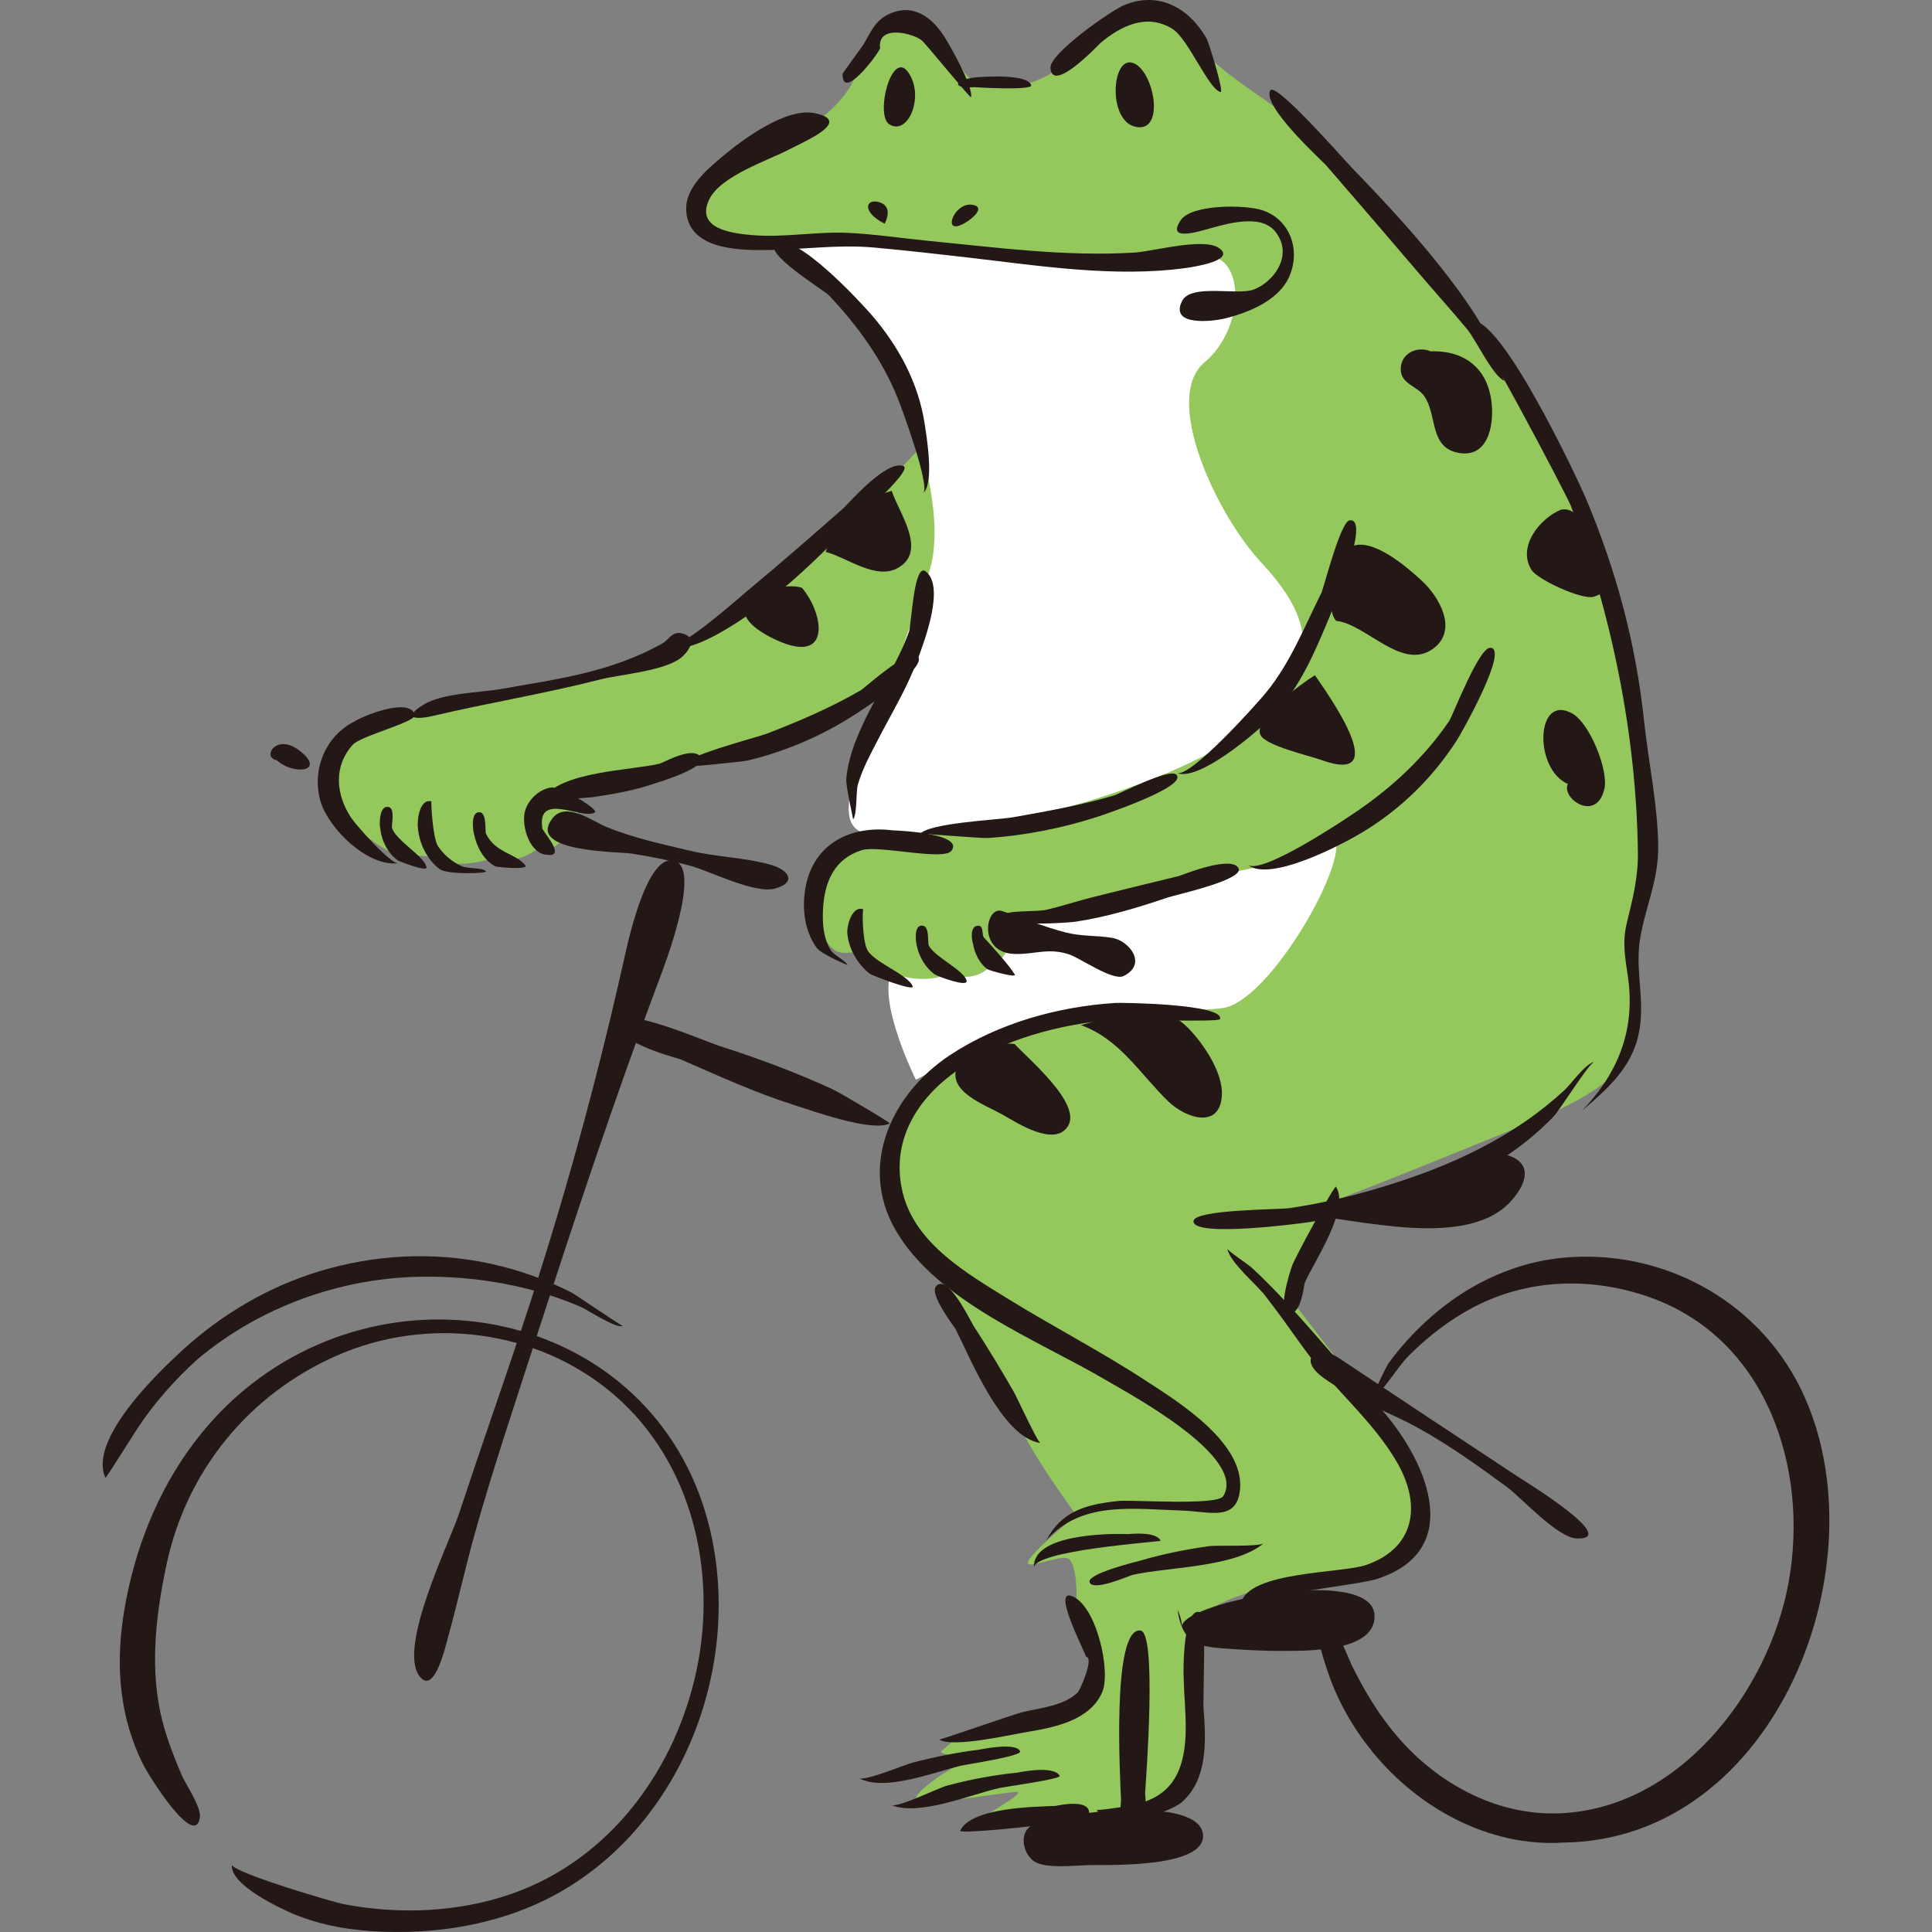 <?xml version="1.0" encoding="iso-8859-1"?>
<!-- Generator: Adobe Illustrator 21.1.0, SVG Export Plug-In . SVG Version: 6.00 Build 0)  -->
<svg version="1.1" id="_x31_2" xmlns="http://www.w3.org/2000/svg" xmlns:xlink="http://www.w3.org/1999/xlink" x="0px" y="0px"
	 viewBox="0 0 512 512" style="enable-background:new 0 0 512 512;" xml:space="preserve">
<rect x="0" y="0" width="512" height="512" fill="#808080" stroke="none"/>
<g>
	<path style="fill:#94C85C;" d="M205.145,64.327c-10.864,0-25.349-4.074-17.654-13.58c7.695-9.506,20.37-13.127,26.255-16.749
		c5.885-3.621,12.173-9.623,13.58-15.843c1.407-6.22,6.79-13.127,12.675-12.222c5.885,0.905,13.495,9.998,15.843,13.58
		c2.348,3.583,12.675,3.621,12.675,3.621s9.053-1.811,11.317-4.979c2.263-3.169,16.296-12.675,23.991-14.485
		c7.695-1.811,11.317,4.527,14.938,9.506c3.621,4.979,14.485,11.769,21.275,16.749c6.79,4.979,54.772,51.151,75.142,98.681
		c20.37,47.53,21.275,82.385,21.275,86.912c0,4.527-1.358,19.012-2.263,23.086c-0.905,4.074-3.621,10.411-2.263,16.296
		c1.358,5.885,0.453,23.991-4.527,29.876c-4.979,5.885-20.823,12.222-20.823,12.222s-50.699,20.823-54.772,21.728
		c-4.074,0.905-8.148,27.613-8.148,27.613s13.58,17.654,22.181,28.97c8.601,11.317,14.485,31.234,6.79,36.666
		c-7.695,5.432-28.065,7.695-29.876,7.243c-1.811-0.453-24.444,5.432-24.897,10.411c-0.453,4.979-2.263,43.456-9.053,47.53
		s-31.687,3.621-39.835,4.979c-8.148,1.358-13.127,3.621-11.769,1.811c1.358-1.811,16.296-9.506,11.769-9.053
		c-4.527,0.453-13.427,1.961-23.086,2.716c-9.659,0.755,5.885-9.053,9.053-10.411c3.169-1.358-6.79-2.263-5.432-3.169
		c1.358-0.905,4.074-5.432,18.107-7.243c14.033-1.811,24.444-2.716,23.539-12.222c-0.905-9.506-5.885-20.37-5.885-20.37
		s0.453-10.864-2.716-11.317c-3.169-0.453-12.675,4.074-9.506,0c3.169-4.074,12.222-11.317,12.222-11.317
		s-11.769-15.843-15.391-24.444c-3.621-8.601-17.654-33.497-19.012-37.118c-1.358-3.621-20.37-17.654-15.391-36.666
		c4.979-19.012,14.485-21.275,14.485-21.275l-8.148-22.633c0,0-9.506-2.263-12.222-5.885c-2.716-3.621-7.243,2.716-11.317-5.432
		c-4.074-8.148-1.358-22.181,6.79-25.802c8.148-3.621,20.823-25.802,20.823-25.802l-5.432-19.917c0,0-17.201,16.296-33.044,18.559
		c-15.843,2.263-39.382,10.864-46.172,12.222c-6.79,1.358-12.675,3.621-12.675,3.621s6.337-0.905,4.527,4.527
		c-1.811,5.432-6.337,10.411-8.148,9.053c-1.811-1.358-7.695,5.885-11.769,1.811c-8.148,3.621-15.843,2.716-17.201,1.358
		c-1.358-1.358-9.506-0.905-9.506-0.905s-3.169,0-11.317-6.79c-8.148-6.79-12.222-25.349,9.053-30.329
		c21.275-4.979,57.036-11.769,67.9-15.391c10.864-3.621,17.654-8.601,17.654-8.601s42.551-35.76,46.625-39.382
		c4.074-3.621,12.222-13.127,12.222-13.127l9.959-28.518L205.145,64.327z"/>
	<path style="fill:#FFFFFF;" d="M215.556,63.875c13.127-0.905,21.275-0.453,49.341,2.716c28.065,3.169,40.74,3.621,52.962,1.358
		c12.222-2.263,12.675,18.559,1.358,28.065c-11.317,9.506,3.169,40.287,14.938,52.962c11.769,12.675,19.012,26.707-3.169,43.908
		c-22.181,17.201-72.879,28.065-85.554,28.518c-12.675,0.453-14.485,0-15.843-0.453c-1.358-0.453-8.601-1.358-1.811-18.107
		c6.79-16.749,13.58-38.024,18.107-50.246c4.527-12.222-0.453-30.781-5.432-47.077c-4.979-16.296-15.391-30.328-21.275-32.592
		c-5.885-2.263-10.864-7.243-10.864-7.243L215.556,63.875z"/>
	<path style="fill:#FFFFFF;" d="M354.072,222.76c1.811,8.601-18.107,42.551-29.876,44.361c-11.769,1.811-51.604-2.716-66.995,10.411
		c-11.317,7.243-14.485,8.601-14.485,8.601s-10.411-20.823-6.337-28.971c3.169,3.169,13.58,2.716,14.938,0.453
		c2.263,1.811,9.053,2.263,11.769-2.716c4.074,0,5.885-8.601,8.601-9.959c2.716-1.358,44.361-10.864,52.509-13.127
		c8.148-2.263,20.823-3.621,22.181-4.527S354.072,222.76,354.072,222.76z"/>
	<g>
		<path style="fill:#231815;" d="M245.901,63.817c-7.034-0.696-14.141-1.775-21.204-2.105c-8.457-0.395-16.911,1.316-25.382,0.593
			c-5.609-0.479-14.944-1.758-11.428-9.324c2.959-6.366,15.593-10.407,21.309-13.405c4.203-2.204,16.993-7.559,6.595-9.603
			c-7.536-1.482-18.951,6.996-24.21,11.397c-4.078,3.412-9.913,8.254-9.734,14.161c0.307,10.137,12.647,10.762,20.16,10.747
			c10.123-0.02,19.701-1.584,29.837-0.659c8.305,0.758,16.585,1.686,24.868,2.648c18.649,2.165,38.817,5.352,57.623,2.75
			c2.415-0.334,13.216-2.069,8.762-5.254c-4.083-2.92-17.502,0.876-22.527,1.178C282.229,68.043,264.12,65.585,245.901,63.817z"/>
		<path style="fill:#231815;" d="M219.576,78.169c-2.06-1.788-17.586-11.306-13.93-13.618c5.169-3.268,22.822,15.952,25.611,19.227
			c6.902,8.103,12.091,17.661,13.742,28.277c0.552,3.551,2.668,16.015-0.359,18.642c1.98-1.718-5.559-22.261-6.757-25.229
			C233.741,95.199,227.169,86.169,219.576,78.169z"/>
		<path style="fill:#231815;" d="M233.246,12.789c-0.914,2.103-10.05,14.086-9.96,6.795c0.002-0.187,5.176-7.206,5.446-7.649
			c1.984-3.253,3.017-6.359,6.672-8.119c6.492-3.126,11.553,0.687,14.924,6.01c1.654,2.612,7.625,13.221,7.01,15.951
			c-0.034,0.511-11.983-14.153-12.991-15.012C242.017,8.78,232.394,6.392,233.246,12.789z"/>
		<path style="fill:#231815;" d="M291.632,11.388c-1.92,1.961-12.869,13.231-13.251,6.583c-0.217-3.773,15.964-15.148,19.619-16.647
			c9.061-3.717,17.122,0.759,21.741,8.86c0.62,1.087,4.753,14.448,3.697,14.199c-3.156-0.746-8.547-14.128-12.725-16.726
			C304.031,3.5,297.201,6.703,291.632,11.388z"/>
		<path style="fill:#231815;" d="M351.379,43.742c-2.008-2.043-16.928-15.75-14.744-19.765c1.359-2.499,19.469,18.269,21.819,20.692
			c9.098,9.384,17.975,18.99,25.904,29.402c3.471,4.557,6.732,9.266,9.512,14.28c0.737,1.329,4.564,12.491,4.851,12.615
			c-3.177-1.377-7.59-10.945-9.967-13.791c-4.038-4.835-8.258-9.525-12.346-14.318C368.103,63.118,359.757,53.418,351.379,43.742z"
			/>
		<path style="fill:#231815;" d="M416.236,133.905c-1.397-3.244-25.675-49.787-27.33-48.371
			c7.088-6.064,29.552,42.236,31.288,46.354c8.191,19.436,13.307,38.505,15.529,59.407c1.162,10.938,3.581,21.788,3.719,32.823
			c0.116,9.243-3.417,16.153-4.823,24.83c-1.482,9.147,2.023,17.895-0.949,27.346c-2.427,7.717-8.451,12.952-14.387,18.025
			c9.304-9.683,14.093-20.995,12.189-35.073c-0.761-5.626-1.674-9.194-0.299-14.857c1.555-6.401,2.973-11.823,2.886-18.543
			C433.66,194.773,427.131,162.895,416.236,133.905z"/>
		<path style="fill:#231815;" d="M223.507,134.698c2.298-2.327,11.465-12.723,15.865-11.215
			c3.017,1.035-14.306,15.936-16.168,17.807c-7.075,7.107-14.28,14.135-22.471,19.976c-3.765,2.685-18.539,13.197-23.4,9.722
			c2.495,1.783,18.929-12.938,21.543-15.097C207.23,148.992,215.351,141.83,223.507,134.698z"/>
		<path style="fill:#231815;" d="M159.177,180.037c5.444-1.341,17.239-2.258,21.467-5.861c1.927-1.642,4.511-5.384-0.178-6.381
			c-2.298-0.489-3.32,1.828-4.964,2.745c-13.64,7.609-27.454,9.369-42.687,12.042c-5.778,1.014-15.547,1.058-20.614,4.188
			c-5.848,3.612-2.112,4.053,2.653,2.928C129.505,186.238,144.583,183.799,159.177,180.037z"/>
		<path style="fill:#231815;" d="M93.94,191.19c2.013-1.336,14.235-6.471,16.039-1.889c0.776,1.972-14.294,5.608-16.515,8.089
			c-5.142,5.743-4.462,13.134-0.447,19.263c1.363,2.081,10.48,12.351,12.522,12.102c-8.231,1.004-18.365-9.228-20.507-16.117
			C82.457,204.359,86.058,195.126,93.94,191.19z"/>
		<path style="fill:#231815;" d="M100.725,219.257c-0.18-0.842-0.249-5.817,2.175-5.416c1.99,0.329,0.729,4.98,1.008,5.692
			c1.382,3.528,8.662,7.446,9.116,10.327c0.208,1.318-7.397-1.686-7.547-1.794C102.665,226.039,101.052,222.666,100.725,219.257z"/>
		<path style="fill:#231815;" d="M110.764,219.552c-0.29-1.621,0.223-7.993,3.57-7.172c-0.148-0.041,0.322,9.781,1.756,11.896
			c1.57,2.314,3.714,4.133,6.278,5.275c1.647,0.734,5.411,0.307,6.443,1.346c0.568,0.572-10.17,0.967-12.257-0.558
			C113.217,227.899,111.133,223.579,110.764,219.552z"/>
		<path style="fill:#231815;" d="M125.615,221.013c-0.23-0.684-1.052-6.132,1.615-5.74c1.815,0.267,1.279,5.089,1.562,5.671
			c2.516,5.172,7.876,5.145,10.453,8.403c0.958,1.211-7.551,0.488-8.049,0.22C128.131,227.917,126.298,224.318,125.615,221.013z"/>
		<path style="fill:#231815;" d="M143.751,219.687c1.264,2.099,6.395,7.875,0.607,6.765c-4.348-0.833-6.311-8.226-5.156-11.752
			c0.971-2.963,3.685-5.472,6.761-5.997c2.444-0.417,12.934,5.824,11.659,6.616C154.316,217.375,142.102,209.508,143.751,219.687z"
			/>
		<path style="fill:#231815;" d="M228.281,182.83c1.566-1.166,12.164-10.687,14.689-9.05c4.074,2.642-15.636,15.1-17.582,16.322
			c-8.325,5.229-17.587,9.101-27.144,11.42c-1.641,0.398-18.154,1.983-18.009,1.681c1.475-3.079,19.815-7.546,23.306-8.899
			C212.076,190.998,220.357,187.44,228.281,182.83z"/>
		<path style="fill:#231815;" d="M174.906,202.359c2.178-0.928,8.783-4.483,10.764-1.797c2.045,2.773-10.759,6.6-12.529,7.192
			c-5.245,1.755-10.64,2.707-16.106,3.508c-1.248,0.183-13.547,0.947-13.46,0.795C147.997,204.333,167.54,204.187,174.906,202.359z"
			/>
		<path style="fill:#231815;" d="M240.914,167.348c0.67-2.614,1.335-18.334,4.422-15.909c5.152,4.049-0.383,18.458-2.011,22.964
			c-2.724,7.536-6.909,14.351-10.561,21.446c-1.998,3.882-4.226,7.883-5.429,12.109c-0.528,1.854-0.147,7.825-1.247,9.185
			c0.04-0.078-1.965-8.936-1.819-10.678c0.434-5.166,2.264-9.926,4.427-14.586C232.547,183.584,237.801,175.996,240.914,167.348z"/>
		<path style="fill:#231815;" d="M350.228,157.023c0.712-1.766,5.043-18.781,7.411-19.121c5.919-0.848-4.828,24.465-6.065,27.403
			c-3.999,9.494-7.936,18.369-15.491,25.638c-3.689,3.549-18.486,16.254-24.254,13.896c3.538,1.446,21.037-18.078,23.634-21.234
			C341.924,175.749,345.709,166.06,350.228,157.023z"/>
		<path style="fill:#231815;" d="M295.409,210.754c1.707-0.642,14.421-7.133,16.267-5.512c3.507,3.081-19.079,10.654-21.052,11.287
			c-9.304,2.986-19.028,4.899-28.785,5.551c-1.894,0.127-17.831-1.284-18.001-1.075c2.383-2.937,20.675-3.722,24.64-4.425
			C277.528,214.975,286.586,213.377,295.409,210.754z"/>
		<path style="fill:#231815;" d="M236.543,220.048c2.92,0.098,18.92,1.007,15.594,5.425c-2.054,2.729-19.377-1.556-23.764-0.171
			c-7.144,2.256-9.791,8.155-10.245,15.298c-0.235,3.693,0.002,8.2,2.163,11.378c0.825,1.213,3.734,2.543,4.332,3.778
			c0.026,0.054-6.933-2.885-8.159-4.533c-3.402-4.573-4.008-11.046-2.918-16.447C215.848,223.378,225.585,218.696,236.543,220.048z"
			/>
		<path style="fill:#231815;" d="M224.581,247.619c-0.315-1.852,1.105-7.792,4.249-6.636c-0.397-0.159-0.305,8.87,1.183,11.052
			c2.244,3.291,10.648,6.315,11.847,9.314c0.629,1.574-10.909-2.903-11.444-3.338C227.288,255.467,225.008,251.627,224.581,247.619z
			"/>
		<path style="fill:#231815;" d="M243.015,250.855c-0.241-0.64-1.096-5.985,1.57-5.528c1.865,0.32,1.137,4.48,1.586,5.31
			c1.673,3.094,9.365,6.514,9.987,9.28c0.413,1.836-7.752-1.181-8.521-1.745C245.303,256.46,243.623,253.657,243.015,250.855z"/>
		<path style="fill:#231815;" d="M257.873,250.176c-0.308-0.895-0.915-4.467,1.032-4.811c2.029-0.359,1.136,2.311,1.855,3.091
			c1.913,2.075,6.62,7.24,8.154,9.791c0.614,1.021-6.84-1.063-7.322-1.434C259.557,255.242,258.292,252.663,257.873,250.176z"/>
		<path style="fill:#231815;" d="M384.077,191.031c1.241-2.181,7.815-19.294,10.808-19.359c5.243-0.114-7.552,22.585-8.87,24.616
			c-6.417,9.884-14.758,18.103-24.859,24.218c-4.988,3.02-24.677,13.55-30.57,8.622c3.563,2.979,25.658-11.854,28.912-14.066
			C369.056,208.562,377.556,200.613,384.077,191.031z"/>
		<path style="fill:#231815;" d="M312.397,232.163c1.881-0.66,13.752-5.395,15.779-2.172c1.949,3.099-16.388,7.075-18.608,7.824
			c-8.02,2.708-16.242,5.208-24.64,6.46c-1.15,0.171-19.936,1.769-18.132-2.139c0.822-0.807,8.307-0.541,10.359-1.01
			c4.188-0.956,8.316-2.334,12.485-3.385C297.213,235.833,304.812,234.022,312.397,232.163z"/>
		<path style="fill:#231815;" d="M251.757,279.614c12.889-8.484,28.491-12.829,43.801-13.825c1.597-0.104,28.894,0.232,27.763,4.28
			c-0.252,0.901-26.586-0.01-28.546,0.168c-14.127,1.282-28.888,5.116-40.74,13.203c-11.092,7.569-18.185,19.117-14.755,32.836
			c3.327,13.306,16.92,21.181,27.842,27.925c12.007,7.415,24.578,13.902,36.404,21.615c8.803,5.741,27.302,17.079,24.947,29.989
			c-1.332,7.301-8.243,4.74-15.153,4.517c-13.182-0.425-26.801-2.616-36.051,7.909c4.036-7.673,10.191-9.508,19.187-10.464
			c3.358-0.357,26.105,1.302,27.701-1.257c6.477-10.384-24.899-27.127-31.104-30.783c-18.04-10.626-44.961-20.876-55.808-39.91
			C227.411,308.561,236.523,289.657,251.757,279.614z"/>
		<path style="fill:#231815;" d="M298.815,406.552c1.823-0.128,7.585-0.618,8.779,1.756c0.128,0.269-33.98,2.508-33.564,7.24
			C273.24,406.56,293.756,406.352,298.815,406.552z"/>
		<path style="fill:#231815;" d="M300.141,417.368c-1.912,0.62-10.31,4.308-11.367,2.017c-1.051-2.278,12.356-5.497,13.97-5.961
			c5.759-1.655,11.646-2.832,17.58-3.662c2.331-0.326,13.368,0.23,14.584-0.803C327.25,415.469,309.503,415.215,300.141,417.368z"/>
		<path style="fill:#231815;" d="M365.022,418.405c-4.129,1.502-35.833,5.125-36.152,6.487c2.003-8.548,26.709-7.901,33.214-10.168
			c12.682-4.419,14.687-15.506,8.386-26.757c-6.369-11.372-17.585-20.337-25.205-30.993c-3.263-4.563-6.52-9.13-9.953-13.569
			c-2.479-3.205-9.201-8.608-10.096-12.517c0.196,0.65,5.612,4.242,6.421,4.984c3.826,3.512,7.429,7.276,10.928,11.112
			c7.678,8.416,14.873,17.19,22.628,25.543C377.261,385.527,389.224,410.48,365.022,418.405z"/>
		<path style="fill:#231815;" d="M346.164,323.982c-0.937,0.159-30.399,4.113-29.863-0.424c0.36-3.043,22.654-2.994,25.358-3.385
			c11.37-1.647,22.604-4.662,33.428-8.49c10.42-3.685,20.493-8.484,29.588-14.807c3.45-2.399,6.724-5.057,9.831-7.885
			c1.84-1.675,5.48-6.981,8.03-7.621c-1.529,0.384-8.953,12.641-11.055,14.78c-4.668,4.749-9.831,8.831-15.56,12.231
			C380.805,317.35,363.392,321.49,346.164,323.982z"/>
		<path style="fill:#231815;" d="M253.163,352.102c-0.944-1.407-6.868-9.189-5.108-11.227c3.083-3.572,9.16,9.277,9.95,10.49
			c3.727,5.717,7.224,11.52,10.629,17.436c0.872,1.515,6.36,13.505,7.093,13.608C265.495,380.971,257.085,359.712,253.163,352.102z"
			/>
		<path style="fill:#231815;" d="M287.818,439.056c-0.654-1.987-8.879-17.888-3.866-16.113c6.599,2.336,10.506,19.913,8.165,25.449
			c-3.164,7.483-12.646,9.407-19.785,10.566c-4.256,0.691-19.798,4.328-23.454,2.03c0.285,0.179,19.84-6.738,22.316-7.31
			c4.541-1.047,10.94-1.688,14.411-5.18C286.269,447.831,290.011,439.287,287.818,439.056z"/>
		<path style="fill:#231815;" d="M259.425,463.696c1.09-0.227,10.022-2.004,10.912,0.44c0.46,1.264-14.125,3.428-15.749,3.809
			c-6.492,1.526-20.355,7.03-26.935,3.271c1.531,0.875,12.092-3.551,14.161-4.088C247.584,465.633,253.501,464.406,259.425,463.696z
			"/>
		<path style="fill:#231815;" d="M269.411,469.794c1.857-0.352,10.015-1.892,11.416,0.83c0.428,0.832-14.131,2.836-15.788,3.184
			c-7.317,1.535-21.329,7.628-28.813,4.558c1.781,0.731,12.318-4.487,14.664-5.127C256.927,471.592,263.181,470.427,269.411,469.794
			z"/>
		<path style="fill:#231815;" d="M279.784,478.581c1.776-0.392,8.292-1.581,8.818,1.44c0.533,3.065-7.763,2.924-9.516,3.227
			c-2.496,0.431-25.11,2.949-24.593,1.863C257.422,478.95,274.319,478.819,279.784,478.581z"/>
		<path style="fill:#231815;" d="M313.692,444.966c-0.141-1.497-0.29-20.21,4.732-17.54c1.316,0.7,0.319,22.703,0.54,25.539
			c0.647,8.296,1.138,18.604-5.796,24.644c-3.496,3.045-19.318,7.653-22.561,1.974c0.213,0.374,9.096-1.064,10.277-1.361
			c4.358-1.095,7.977-2.953,10.385-6.866C315.738,464.097,313.869,453.1,313.692,444.966z"/>
		<path style="fill:#231815;" d="M265.539,241.433c-4.412-1.403-6.432,10.849,3.007,11.356c5.387,0.29,9.063-1.735,14.72,0.113
			c2.98,0.973,11.663,7.164,14.523,5.745c6.365-3.159,1.465-9.315-2.978-10.087c-4.172-0.725-8.042-0.33-12.435-1.46
			C276.459,245.579,271.312,243.352,265.539,241.433z"/>
		<path style="fill:#231815;" d="M183.014,225.49c-7.482-1.785-15.283-3.433-22.418-6.388c-3.592-1.488-10.583-6.777-14.137-2.298
			c-7.224,9.103,17.428,8.855,20.967,9.411c5.295,0.833,10.522,1.882,15.693,3.28c4.954,1.339,17.005,7.487,22.29,5.981
			c5.966-1.7,3.42-4.972-1.015-6.259C197.753,227.288,189.878,227.123,183.014,225.49z"/>
		<path style="fill:#231815;" d="M73.35,201.468c-4.087-0.751-0.097-7.34,6.068-2.514C86.591,204.566,77.669,205.49,73.35,201.468z"
			/>
		<path style="fill:#231815;" d="M141.637,355.932c10.486-32.404,21.171-64.722,33.158-96.591
			c1.341-3.566,11.689-30.468,3.375-31.347c-7.151-0.757-11.951,22.505-12.967,27.025c-7.315,32.533-16.131,64.54-26.677,96.211
			c-5.538,16.632-11.368,33.164-16.85,49.816c-2.576,7.827-16.35,35.517-10.483,43.187c3.984,5.208,6.962-8.265,7.821-11.389
			c2.404-8.749,4.348-17.619,6.794-26.361C130.565,389.478,136.228,372.737,141.637,355.932z"/>
		<path style="fill:#231815;" d="M52.344,360.208c-6.061,5.501-11.534,11.643-16.019,18.499c-0.766,1.171-8.29,13.129-8.378,12.938
			c-4.729-10.225,14.436-28.424,20.753-34.147c10.394-9.418,22.7-16.619,36.145-20.659c14.599-4.387,30.008-5.182,44.934-1.986
			c7.53,1.612,14.843,4.197,21.712,7.69c0.763,0.388,13.333,8.962,13.581,8.865c-1.866,0.733-9.379-4.323-11.341-5.151
			c-4.442-1.875-8.98-3.427-13.651-4.619c-9.302-2.374-18.87-3.44-28.462-3.295C90.156,338.665,68.816,346.366,52.344,360.208z"/>
		<path style="fill:#231815;" d="M180.391,280.754c-2.913-0.902-17.808-4.843-16.581-10.044c1.008-4.275,23.419,5.379,26.606,6.398
			c10.213,3.267,20.404,7.037,30.15,11.518c1.861,0.855,15.557,8.944,15.215,9.113c-4.735,2.346-20.547-3.379-25.516-4.952
			C200.041,289.553,190.214,285.017,180.391,280.754z"/>
		<path style="fill:#231815;" d="M188.271,405.828c-13.05-56.433-80.74-72.93-123.44-37.563
			c-18.233,15.102-28.758,37.306-32.211,60.494c-1.967,13.211-0.792,26.647,5.249,38.701c1.781,3.553,13.684,22.444,15.081,14.308
			c0.487-2.839-3.678-8.754-4.745-11.243c-2.361-5.508-4.541-11.123-5.766-17.008c-2.677-12.852-0.986-26.468,1.755-39.171
			c5.323-24.664,21.768-44.788,44.914-55.038c24.175-10.706,53.577-7.024,73.738,10.422c20.419,17.669,27.151,46.258,21.911,72.118
			c-5.423,26.764-22.931,50.926-49.283,60.074c-14.052,4.878-29.813,5.507-44.376,2.699c-3.031-0.584-29.89-8.559-29.633-10.49
			c-0.71,5.349,12.978,11.684,16.284,13.075c7.466,3.14,15.554,4.414,23.606,4.718c16.892,0.637,34.183-2.677,48.752-11.492
			C181.485,481.444,196.398,441.096,188.271,405.828z"/>
		<path style="fill:#231815;" d="M414.25,488.305c-19.59,1.226-38.408-9.136-50.538-24.05c-5.01-6.16-9.082-13.176-11.658-20.702
			c-1.041-3.041-5.532-15.843-1.936-18.4c1.036-0.737,7.632,15.177,8.143,16.22c3.356,6.844,7.386,13.492,12.413,19.247
			c10.339,11.837,25.215,20.106,41.202,19.958c32.307-0.3,56.84-31.83,62.141-61.327c5.438-30.26-5.915-64.632-36.947-75.51
			c-15.42-5.406-32.136-4.909-46.69,2.742c-6.291,3.307-11.922,7.704-16.949,12.702c-3.465,3.445-7.129,10.271-11.259,12.851
			c1.262-0.872,4.755-9.344,5.98-11.007c3.723-5.051,8.158-9.697,13.012-13.673c9.421-7.717,20.818-12.875,32.993-14.034
			c26.158-2.49,51.504,11.102,63.07,34.728C499.487,413.514,470.916,487.665,414.25,488.305z"/>
		<path style="fill:#231815;" d="M345.761,339.991c-0.339,1.739-1.042,7.448-3.464,7.992c-4.448,0.998-0.314-11.22,0.031-12.309
			c0.725-2.29,11.382-21.722,11.719-21.186C357.843,320.517,348.021,334.623,345.761,339.991z"/>
		<path style="fill:#231815;" d="M343.96,321.791c15.324,0.891,45.656,10.094,57.195-4.325c9.408-11.756-6.074-13.989-14.671-10.268
			C372.665,313.179,359.187,320.106,343.96,321.791z"/>
		<path style="fill:#231815;" d="M354.556,359.73c-1.68-1.118-5.851-2.85-7.047-0.035c-1.312,3.09,4.678,6.434,6.516,7.643
			c6.724,4.424,14.535,7.086,21.573,10.96c8.28,4.557,16.043,10.109,23.652,15.699c4.019,2.953,13.484,13.549,18.646,13.714
			c11.678,0.372-13.93-15.239-15.898-16.538C386.172,380.726,370.354,370.24,354.556,359.73z"/>
		<path style="fill:#231815;" d="M312.037,426.612c1.328,8.485,4.88,9.715,12.037,10.223c5.216,0.37,10.443,0.706,15.675,0.673
			c6.059-0.038,24.862,0.45,24.52-9.404c-0.467-13.443-50.478-3.545-51.034,2.807C313.133,429.408,312.733,427.975,312.037,426.612z
			"/>
		<path style="fill:#231815;" d="M273.936,483.462c-4.086,1.858-2.961,7.503-0.044,9.706c2.989,2.257,11.682,1.106,15.265,1.096
			c6.177-0.018,30.099,0.512,29.661-7.903C318.25,475.472,280.727,480.375,273.936,483.462z"/>
		<path style="fill:#231815;" d="M338.475,62.098c3.923,5.775-0.786,12.51-6.187,14.624c-4.274,1.673-16.639-1.668-19.018,3.047
			c-3.455,6.847,8.305,5.374,11.262,4.648c6.448-1.584,14.633-4.873,17.298-11.492c2.819-7.001-0.083-14.865-7.35-17.225
			c-4.58-1.488-18.635-1.594-21.525,2.597c-4.21,6.104,5.446,2.823,8.204,2.086C326.088,59.068,335.069,56.506,338.475,62.098z"/>
		<path style="fill:#231815;" d="M303.464,475.29c0.218,2.362,1.238,14.573-3.769,14.404c-4.65-0.157-2.549-10.667-2.618-12.826
			c-0.127-3.974-2.646-45.771,5.176-44.755C306.63,432.681,303.735,470.955,303.464,475.29z"/>
		<path style="fill:#231815;" d="M235.689,32.957c-3.867-2.416,0.626-20.046,5.013-13.781
			C245.086,25.44,240.702,36.092,235.689,32.957z"/>
		<path style="fill:#231815;" d="M300.846,33.586c-7.35-1.698-6.265-18.797-0.626-16.917
			C305.859,18.55,308.992,35.464,300.846,33.586z"/>
		<path style="fill:#231815;" d="M234.437,59.274c-6.267-3.135-5.013-6.893-1.255-5.639
			C236.941,54.887,234.437,59.274,234.437,59.274z"/>
		<path style="fill:#231815;" d="M253.858,59.9c-3.647,0.912-0.626-6.265,3.761-5.639C262.003,54.887,256.364,59.274,253.858,59.9z"
			/>
		<path style="fill:#231815;" d="M258.192,23.096c-6.469,0.497-5.163-2.179,0.824-2.63c2.055-0.155,13.28-0.914,14.255,2.097
			C273.759,24.074,258.482,23.131,258.192,23.096z"/>
		<path style="fill:#231815;" d="M354.103,164.529c7.999,0.87,17.534,13.508,25.797,7.298c6.561-4.931,1.486-13.633-2.985-17.802
			c-3.71-3.459-13.418-11.991-18.953-9.086C354.042,146.997,350.772,161.167,354.103,164.529z"/>
		<path style="fill:#231815;" d="M348.464,178.939c3.815,5.532,20.89,29.457,1.571,22.427c-3.2-1.165-14.682-3.738-16.013-6.622
			C332.069,190.515,344.921,181.111,348.464,178.939z"/>
		<path style="fill:#231815;" d="M236.315,130.07c1.841,5.772,9.487,15.805,1.791,20.355c-5.91,3.494-13.604-2.694-19.268-4.16
			C220.692,139.532,229.646,131.764,236.315,130.07z"/>
		<path style="fill:#231815;" d="M212.508,155.758c5.382,6.271,7.824,18.996-4.246,14.88c-3.201-1.092-10.925-4.782-10.88-8.631
			C197.449,156.304,208.87,154.473,212.508,155.758z"/>
		<path style="fill:#231815;" d="M379.165,93.104c-3.816-1.596-8.269,0.786-7.941,5.126c0.271,3.585,4.339,4.081,6.212,6.745
			c3.488,4.963,1.304,13.401,8.819,14.983c7.989,1.683,9.665-7.024,9.059-13.001C394.387,97.816,388.348,92.823,379.165,93.104z"/>
		<path style="fill:#231815;" d="M413.621,135.083c-5.671,2.401-11.566,9.85-7.764,15.944c1.614,2.586,13.431,8.021,16.486,7.122
			c5.5-1.619,2.369-5.57,0.537-10.537C421.499,143.866,419.332,133.873,413.621,135.083z"/>
		<path style="fill:#231815;" d="M415.502,207.759c-9.136-3.98-8.543-24.163,1.19-18.662c4.648,2.627,9.643,15.086,8.479,20.011
			C423.046,218.096,413.654,211.579,415.502,207.759z"/>
		<path style="fill:#231815;" d="M286.436,271.665c10.368,3.711,15.711,13.003,23.143,20.192c4.77,4.614,13.797,7.418,14.232-1.672
			c0.29-6.07-5.045-13.872-9.128-17.931C306.408,264.027,296.317,269.137,286.436,271.665z"/>
		<path style="fill:#231815;" d="M268.894,276.678c3.267,3.666,17.951,15.789,14.102,21.801c-3.575,5.584-13.51-0.94-17.236-3.046
			c-4.768-2.694-14.818-6.131-12.117-12.761C255.445,278.248,264.594,276.016,268.894,276.678z"/>
	</g>
</g>
</svg>
